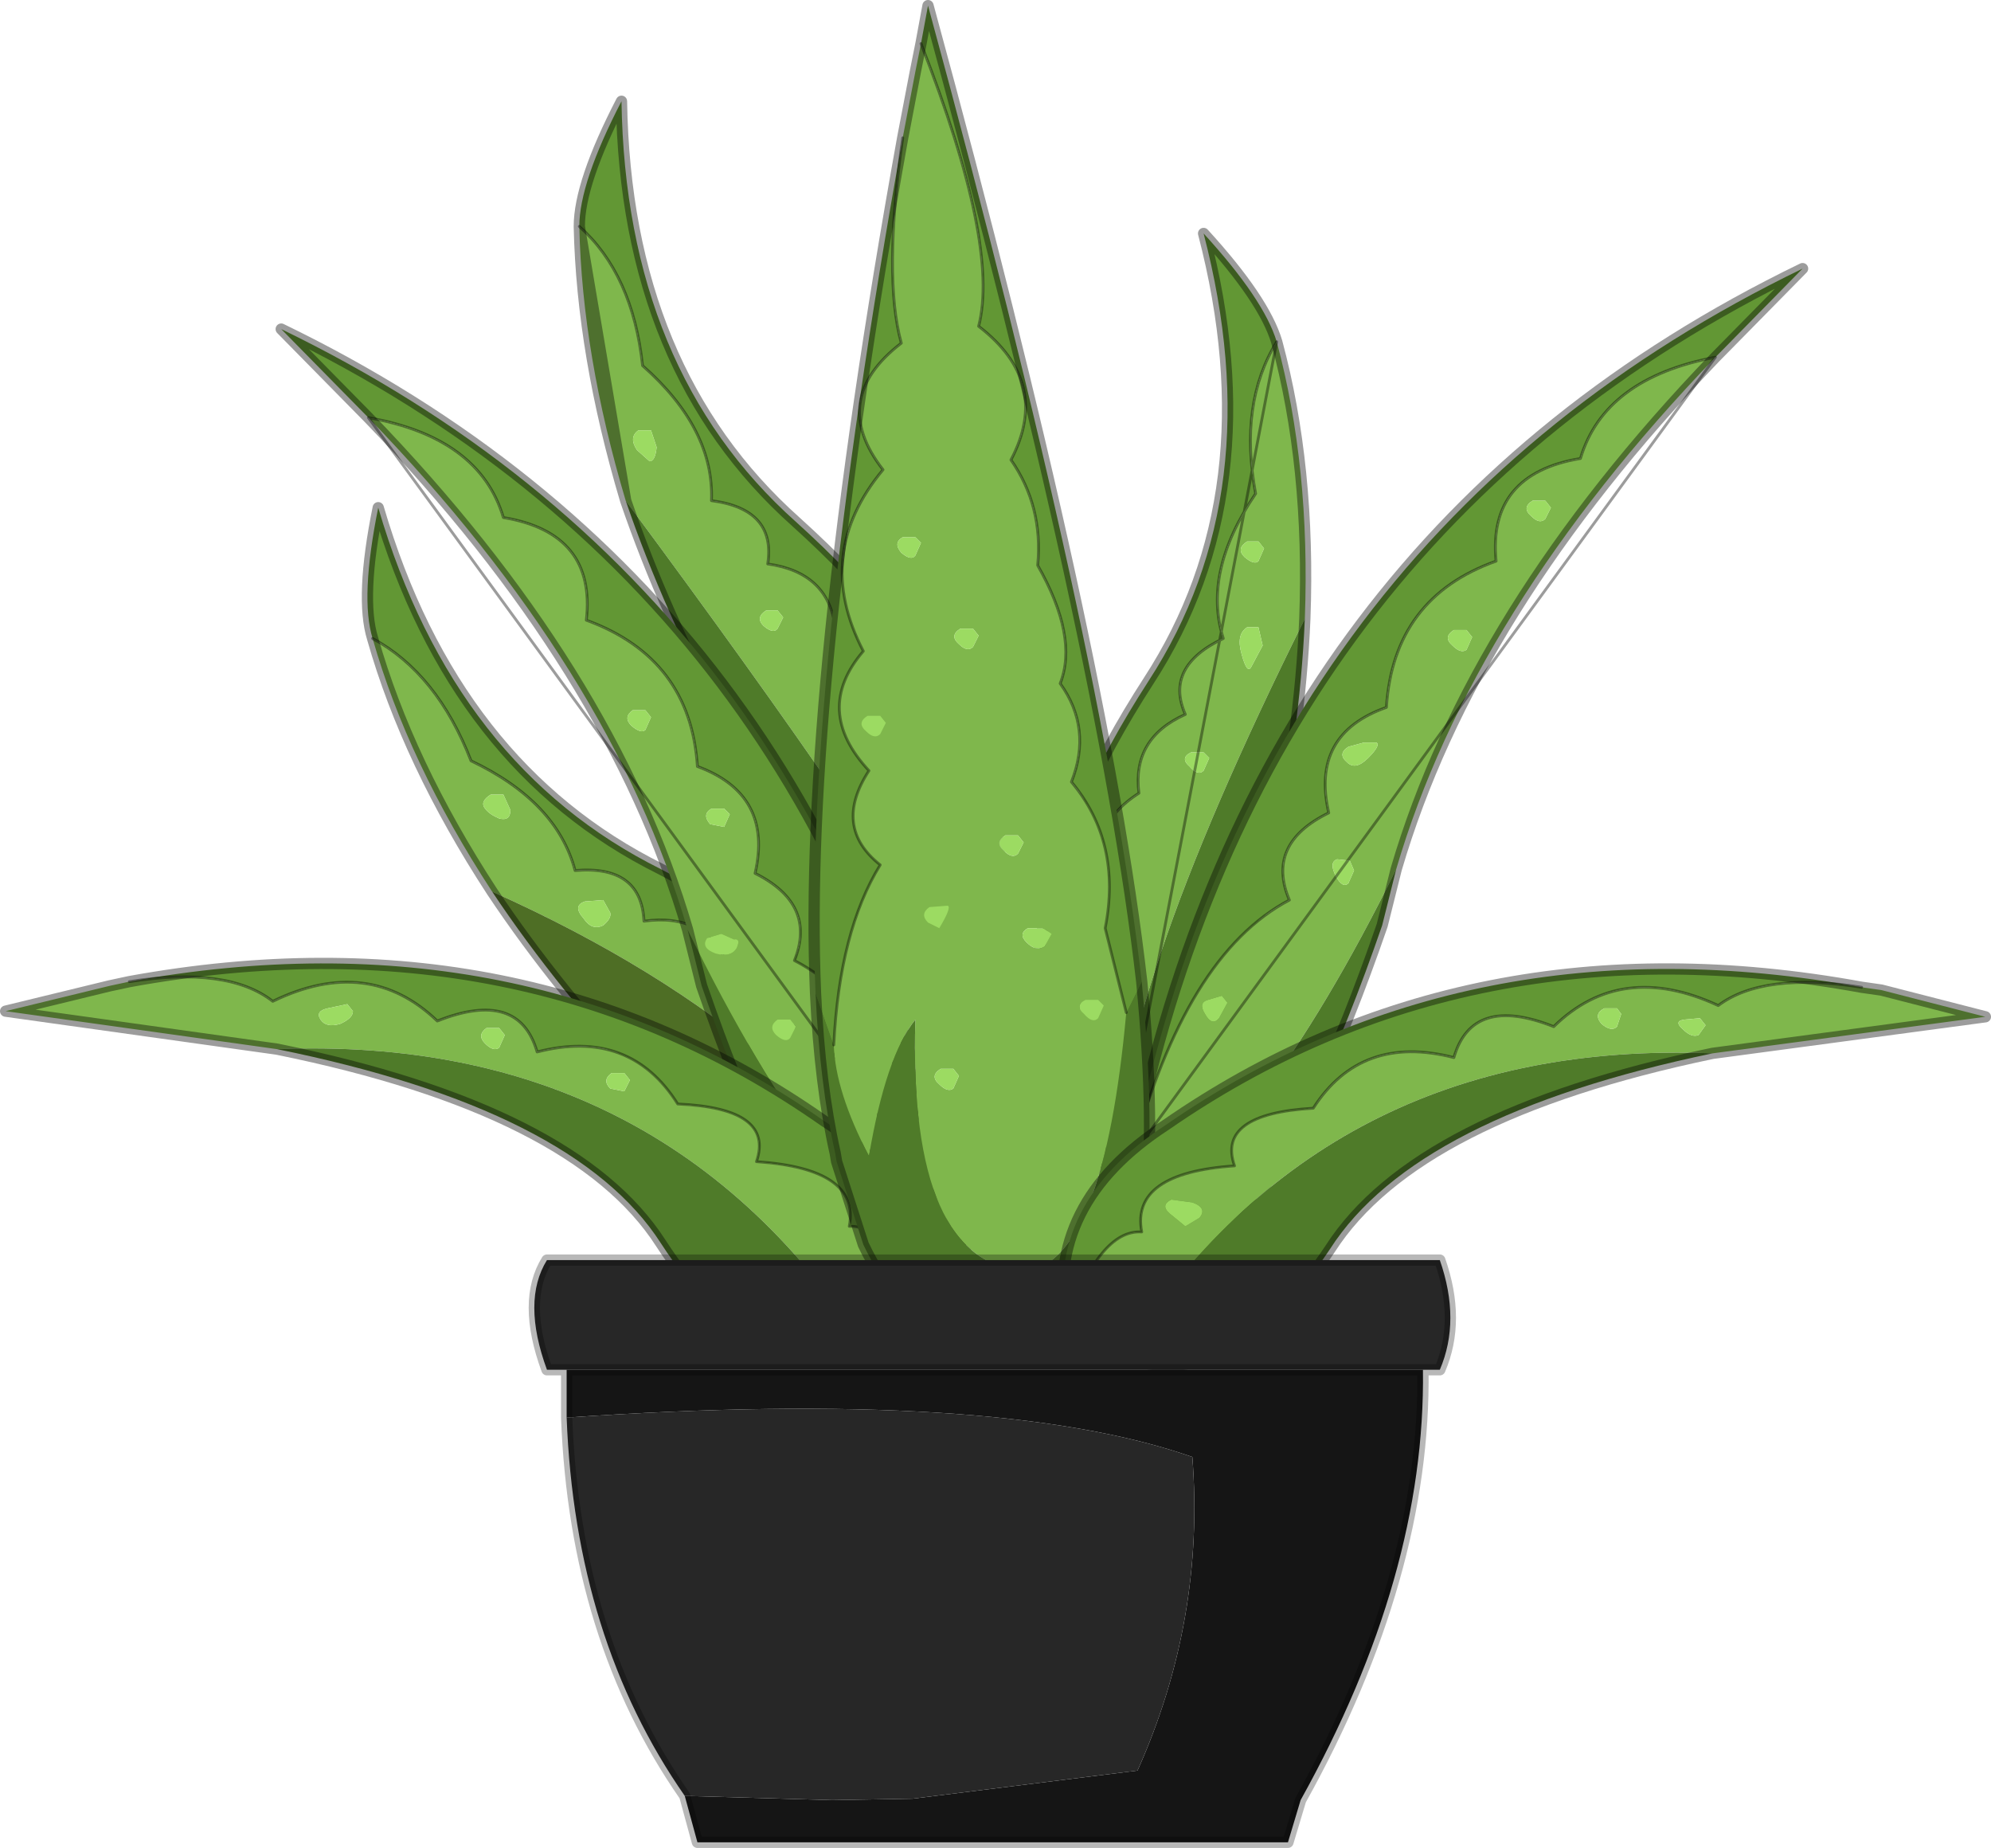 <?xml version="1.0" encoding="UTF-8" standalone="no"?>
<svg xmlns:xlink="http://www.w3.org/1999/xlink" height="65.7px" width="70.8px" xmlns="http://www.w3.org/2000/svg">
  <g transform="matrix(1.0, 0.0, 0.0, 1.0, 35.4, 65.15)">
    <use height="65.7" transform="matrix(1.0, 0.0, 0.0, 1.0, -35.4, -65.15)" width="70.8" xlink:href="#decoration240-shape0"/>
  </g>
  <defs>
    <g id="decoration240-shape0" transform="matrix(1.0, 0.0, 0.0, 1.0, 35.4, 65.15)">
      <path d="M-1.5 -31.35 L-1.3 -31.1 -1.5 -30.65 Q-1.7 -30.5 -2.0 -30.8 -2.35 -31.1 -1.95 -31.35 L-1.5 -31.35" fill="#9cdb62" fill-rule="evenodd" stroke="none"/>
      <path d="M-14.8 -57.1 Q-12.9 -55.4 -12.55 -52.15 -10.0 -49.9 -10.1 -47.35 -7.8 -47.05 -8.1 -45.1 -5.95 -44.8 -5.7 -42.85 -3.45 -42.2 -3.9 -40.1 -2.4 -39.1 -2.95 -37.55 -0.6 -35.85 -1.55 -33.5 -0.5 -33.7 -1.25 -29.95 -3.85 -34.8 -13.15 -47.35 -14.7 -52.55 -14.8 -57.1 M-7.75 -43.45 L-8.15 -43.45 Q-8.55 -43.2 -8.25 -42.9 -7.9 -42.6 -7.75 -42.8 L-7.55 -43.2 -7.75 -43.45 M-12.25 -49.85 L-12.7 -49.85 Q-13.05 -49.6 -12.75 -49.15 L-12.3 -48.75 Q-12.1 -48.75 -12.05 -49.25 L-12.25 -49.85" fill="#7fb74c" fill-rule="evenodd" stroke="none"/>
      <path d="M-12.25 -49.85 L-12.05 -49.25 Q-12.1 -48.75 -12.3 -48.75 L-12.75 -49.15 Q-13.05 -49.6 -12.7 -49.85 L-12.25 -49.85 M-7.75 -43.45 L-7.55 -43.2 -7.75 -42.8 Q-7.9 -42.6 -8.25 -42.9 -8.55 -43.2 -8.15 -43.45 L-7.75 -43.45" fill="#9cdb62" fill-rule="evenodd" stroke="none"/>
      <path d="M-14.8 -57.1 Q-14.8 -58.65 -13.3 -61.55 -13.15 -52.0 -7.1 -46.6 1.05 -39.25 0.1 -32.15 -0.15 -30.4 -1.25 -29.95 -0.5 -33.7 -1.55 -33.5 -0.6 -35.85 -2.95 -37.55 -2.4 -39.1 -3.9 -40.1 -3.45 -42.2 -5.7 -42.85 -5.95 -44.8 -8.1 -45.1 -7.8 -47.05 -10.1 -47.35 -10.0 -49.9 -12.55 -52.15 -12.9 -55.4 -14.8 -57.1" fill="#629734" fill-rule="evenodd" stroke="none"/>
      <path d="M-13.15 -47.35 Q-3.85 -34.8 -1.25 -29.95 L-3.9 -30.15 Q-10.45 -39.45 -13.15 -47.35" fill="#4f7b29" fill-rule="evenodd" stroke="none"/>
      <path d="M-14.8 -57.1 Q-12.9 -55.4 -12.55 -52.15 -10.0 -49.9 -10.1 -47.35 -7.8 -47.05 -8.1 -45.1 -5.95 -44.8 -5.7 -42.85 -3.45 -42.2 -3.9 -40.1 -2.4 -39.1 -2.95 -37.55 -0.6 -35.85 -1.55 -33.5 -0.5 -33.7 -1.25 -29.95" fill="none" stroke="#000000" stroke-linecap="round" stroke-linejoin="round" stroke-opacity="0.388" stroke-width="0.1"/>
      <path d="M-1.25 -29.95 Q-0.15 -30.4 0.1 -32.15 1.05 -39.25 -7.1 -46.6 -13.15 -52.0 -13.3 -61.55 -14.8 -58.65 -14.8 -57.1 M-13.15 -47.35 Q-10.45 -39.45 -3.9 -30.15 L-1.25 -29.95 M-13.15 -47.35 Q-14.7 -52.55 -14.8 -57.1 Z" fill="none" stroke="#000000" stroke-linecap="round" stroke-linejoin="round" stroke-opacity="0.388" stroke-width="0.4"/>
      <path d="M4.35 -23.45 Q3.15 -23.55 2.45 -25.25 -0.5 -31.75 5.45 -40.95 9.8 -47.65 7.4 -56.85 9.55 -54.5 10.0 -53.0 8.65 -50.8 9.25 -47.6 7.35 -44.8 8.1 -42.45 6.0 -41.45 6.75 -39.75 4.85 -38.9 5.1 -36.95 3.15 -35.7 4.15 -33.85 3.0 -32.5 3.9 -31.2 2.05 -28.95 3.7 -26.95 2.55 -26.85 4.35 -23.45" fill="#629734" fill-rule="evenodd" stroke="none"/>
      <path d="M4.35 -23.45 Q2.55 -26.85 3.7 -26.95 2.05 -28.95 3.9 -31.2 3.0 -32.5 4.15 -33.85 3.15 -35.7 5.1 -36.95 4.85 -38.9 6.75 -39.75 6.0 -41.45 8.1 -42.45 7.35 -44.8 9.25 -47.6 8.65 -50.8 10.0 -53.0 11.2 -48.55 11.0 -43.15 4.1 -29.3 4.35 -23.45 M6.95 -38.4 Q6.55 -38.2 6.9 -37.9 7.2 -37.55 7.4 -37.75 L7.6 -38.2 7.4 -38.4 6.95 -38.4 M9.1 -41.45 L9.5 -42.2 9.35 -42.85 8.95 -42.85 Q8.55 -42.6 8.75 -41.9 8.95 -41.15 9.1 -41.45 M9.35 -45.9 L8.95 -45.9 Q8.55 -45.65 8.85 -45.35 9.2 -45.05 9.35 -45.2 L9.55 -45.65 9.35 -45.9" fill="#7fb74c" fill-rule="evenodd" stroke="none"/>
      <path d="M9.35 -45.9 L9.55 -45.65 9.35 -45.2 Q9.2 -45.05 8.85 -45.35 8.55 -45.65 8.95 -45.9 L9.35 -45.9 M9.1 -41.45 Q8.95 -41.15 8.75 -41.9 8.55 -42.6 8.95 -42.85 L9.35 -42.85 9.5 -42.2 9.1 -41.45 M6.95 -38.4 L7.4 -38.4 7.6 -38.2 7.4 -37.75 Q7.2 -37.55 6.9 -37.9 6.55 -38.2 6.95 -38.4" fill="#9cdb62" fill-rule="evenodd" stroke="none"/>
      <path d="M11.0 -43.15 Q10.65 -34.85 6.85 -24.2 5.35 -23.3 4.35 -23.45 4.1 -29.3 11.0 -43.15" fill="#4f7b29" fill-rule="evenodd" stroke="none"/>
      <path d="M10.0 -53.0 Q9.55 -54.5 7.4 -56.85 9.8 -47.65 5.45 -40.95 -0.5 -31.75 2.45 -25.25 3.15 -23.55 4.35 -23.45 M10.0 -53.0 Q11.2 -48.55 11.0 -43.15 10.65 -34.85 6.85 -24.2 5.35 -23.3 4.35 -23.45" fill="none" stroke="#000000" stroke-linecap="round" stroke-linejoin="round" stroke-opacity="0.388" stroke-width="0.4"/>
      <path d="M4.35 -23.45 Q2.55 -26.85 3.7 -26.95 2.05 -28.95 3.9 -31.2 3.0 -32.5 4.15 -33.85 3.15 -35.7 5.1 -36.95 4.85 -38.9 6.75 -39.75 6.0 -41.45 8.1 -42.45 7.35 -44.8 9.25 -47.6 8.65 -50.8 10.0 -53.0 Z" fill="none" stroke="#000000" stroke-linecap="round" stroke-linejoin="round" stroke-opacity="0.388" stroke-width="0.1"/>
      <path d="M-1.75 -19.55 Q-2.0 -23.3 -3.1 -22.95 -2.7 -25.4 -5.5 -26.4 -5.4 -28.05 -7.1 -28.65 -7.2 -30.8 -9.55 -30.9 -10.35 -32.7 -12.5 -32.4 -12.6 -34.4 -14.95 -34.2 -15.6 -36.65 -18.65 -38.1 -19.85 -41.2 -22.15 -42.45 -22.6 -43.9 -21.95 -47.1 -19.25 -37.9 -11.9 -34.25 -2.0 -29.1 -1.1 -22.05 -0.8 -20.3 -1.75 -19.55" fill="#629734" fill-rule="evenodd" stroke="none"/>
      <path d="M-22.15 -42.45 Q-19.85 -41.2 -18.65 -38.1 -15.6 -36.65 -14.95 -34.2 -12.6 -34.4 -12.5 -32.4 -10.35 -32.7 -9.55 -30.9 -7.2 -30.8 -7.1 -28.65 -5.4 -28.05 -5.5 -26.4 -2.7 -25.4 -3.1 -22.95 -2.0 -23.3 -1.75 -19.55 -5.95 -28.1 -17.9 -33.45 -20.9 -38.05 -22.15 -42.45 M-17.5 -36.9 L-17.95 -36.9 Q-18.35 -36.65 -18.15 -36.4 -18.0 -36.2 -17.65 -36.05 -17.25 -35.95 -17.25 -36.35 L-17.5 -36.9 M-13.95 -32.25 Q-13.65 -32.5 -13.7 -32.7 L-13.95 -33.15 -14.6 -33.1 Q-15.05 -32.95 -14.65 -32.5 -14.35 -32.05 -13.95 -32.25" fill="#7fb74c" fill-rule="evenodd" stroke="none"/>
      <path d="M-13.95 -32.25 Q-14.35 -32.05 -14.65 -32.5 -15.05 -32.95 -14.6 -33.1 L-13.95 -33.15 -13.7 -32.7 Q-13.65 -32.5 -13.95 -32.25 M-17.5 -36.9 L-17.25 -36.35 Q-17.25 -35.95 -17.65 -36.05 -18.0 -36.2 -18.15 -36.4 -18.35 -36.65 -17.95 -36.9 L-17.5 -36.9" fill="#9cdb62" fill-rule="evenodd" stroke="none"/>
      <path d="M-17.9 -33.45 Q-5.95 -28.1 -1.75 -19.55 -2.65 -18.9 -4.4 -19.15 -13.2 -26.4 -17.9 -33.45" fill="#4e6e25" fill-rule="evenodd" stroke="none"/>
      <path d="M-22.15 -42.45 Q-19.85 -41.2 -18.65 -38.1 -15.6 -36.65 -14.95 -34.2 -12.6 -34.4 -12.5 -32.4 -10.35 -32.7 -9.55 -30.9 -7.2 -30.8 -7.1 -28.65 -5.4 -28.05 -5.5 -26.4 -2.7 -25.4 -3.1 -22.95 -2.0 -23.3 -1.75 -19.55" fill="none" stroke="#000000" stroke-linecap="round" stroke-linejoin="round" stroke-opacity="0.388" stroke-width="0.1"/>
      <path d="M-1.75 -19.55 Q-0.8 -20.3 -1.1 -22.05 -2.0 -29.1 -11.9 -34.25 -19.25 -37.9 -21.95 -47.1 -22.6 -43.9 -22.15 -42.45 -20.9 -38.05 -17.9 -33.45 M-1.75 -19.55 Q-2.65 -18.9 -4.4 -19.15 -13.2 -26.4 -17.9 -33.45" fill="none" stroke="#000000" stroke-linecap="round" stroke-linejoin="round" stroke-opacity="0.388" stroke-width="0.4"/>
      <path d="M-22.3 -50.3 L-25.4 -53.45 Q-6.0 -44.05 -1.55 -21.9 -3.45 -29.1 -7.15 -31.0 -6.35 -33.0 -8.55 -34.1 -7.9 -36.9 -10.6 -37.9 -10.85 -41.75 -14.55 -43.1 -14.2 -46.2 -17.5 -46.75 -18.35 -49.6 -22.3 -50.3" fill="#629734" fill-rule="evenodd" stroke="none"/>
      <path d="M-22.3 -50.3 Q-18.35 -49.6 -17.5 -46.75 -14.2 -46.2 -14.55 -43.1 -10.85 -41.75 -10.6 -37.9 -7.9 -36.9 -8.55 -34.1 -6.35 -33.0 -7.15 -31.0 -3.45 -29.1 -1.55 -21.9 L-1.0 -18.95 Q-6.1 -22.15 -10.95 -32.1 -13.65 -41.35 -22.3 -50.3 M-7.3 -28.25 L-7.1 -28.65 -7.3 -28.9 -7.75 -28.9 Q-8.1 -28.65 -7.8 -28.35 -7.45 -28.05 -7.3 -28.25 M-9.2 -31.45 Q-9.05 -31.8 -9.3 -31.75 L-9.75 -31.95 -10.25 -31.8 Q-10.5 -31.45 -9.95 -31.25 -9.4 -31.1 -9.2 -31.45 M-9.65 -35.75 L-9.45 -36.2 -9.65 -36.4 -10.1 -36.4 Q-10.45 -36.2 -10.15 -35.85 L-9.65 -35.75 M-12.9 -39.9 Q-13.25 -39.65 -12.95 -39.35 -12.6 -39.05 -12.45 -39.2 L-12.25 -39.65 -12.45 -39.9 -12.9 -39.9" fill="#7fb74c" fill-rule="evenodd" stroke="none"/>
      <path d="M-12.9 -39.9 L-12.45 -39.9 -12.25 -39.65 -12.45 -39.2 Q-12.6 -39.05 -12.95 -39.35 -13.25 -39.65 -12.9 -39.9 M-9.65 -35.75 L-10.15 -35.85 Q-10.45 -36.2 -10.1 -36.4 L-9.65 -36.4 -9.45 -36.2 -9.65 -35.75 M-9.2 -31.45 Q-9.4 -31.1 -9.95 -31.25 -10.5 -31.45 -10.25 -31.8 L-9.75 -31.95 -9.3 -31.75 Q-9.05 -31.8 -9.2 -31.45 M-7.3 -28.25 Q-7.45 -28.05 -7.8 -28.35 -8.1 -28.65 -7.75 -28.9 L-7.3 -28.9 -7.1 -28.65 -7.3 -28.25" fill="#9cdb62" fill-rule="evenodd" stroke="none"/>
      <path d="M-1.0 -18.95 L-0.75 -17.0 Q-5.65 -16.2 -10.45 -30.1 L-10.95 -32.1 Q-6.1 -22.15 -1.0 -18.95" fill="#4f7b29" fill-rule="evenodd" stroke="none"/>
      <path d="M-1.55 -21.9 Q-6.0 -44.05 -25.4 -53.45 L-22.3 -50.3 M-1.55 -21.9 L-1.0 -18.95 -0.75 -17.0 Q-5.65 -16.2 -10.45 -30.1 L-10.95 -32.1 Q-13.65 -41.35 -22.3 -50.3" fill="none" stroke="#000000" stroke-linecap="round" stroke-linejoin="round" stroke-opacity="0.388" stroke-width="0.4"/>
      <path d="M-22.3 -50.3 Q-18.35 -49.6 -17.5 -46.75 -14.2 -46.2 -14.55 -43.1 -10.85 -41.75 -10.6 -37.9 -7.9 -36.9 -8.55 -34.1 -6.35 -33.0 -7.15 -31.0 -3.45 -29.1 -1.55 -21.9 Z" fill="none" stroke="#000000" stroke-linecap="round" stroke-linejoin="round" stroke-opacity="0.388" stroke-width="0.1"/>
      <path d="M4.85 -24.05 Q9.3 -46.2 28.7 -55.6 L25.6 -52.45 Q21.65 -51.7 20.8 -48.85 17.5 -48.3 17.8 -45.2 14.15 -43.9 13.9 -40.0 11.2 -39.05 11.85 -36.25 9.6 -35.15 10.45 -33.15 6.75 -31.2 4.85 -24.05" fill="#629734" fill-rule="evenodd" stroke="none"/>
      <path d="M4.85 -24.05 Q6.75 -31.2 10.45 -33.15 9.6 -35.15 11.85 -36.25 11.2 -39.05 13.9 -40.0 14.15 -43.9 17.8 -45.2 17.5 -48.3 20.8 -48.85 21.65 -51.7 25.6 -52.45 16.95 -43.45 14.25 -34.25 9.35 -24.3 4.3 -21.05 L4.85 -24.05 M12.55 -33.75 L12.75 -34.2 12.6 -34.55 12.15 -34.6 Q11.85 -34.5 12.1 -34.0 12.35 -33.55 12.55 -33.75 M7.95 -28.95 L8.25 -29.5 8.05 -29.75 7.55 -29.6 Q7.2 -29.5 7.45 -29.1 7.7 -28.65 7.95 -28.95 M16.75 -42.05 L16.95 -42.5 16.75 -42.75 16.3 -42.75 Q15.9 -42.5 16.25 -42.2 16.55 -41.9 16.75 -42.05 M12.5 -38.05 Q12.8 -37.75 13.25 -38.2 13.7 -38.65 13.55 -38.75 L13.1 -38.75 12.55 -38.6 Q12.15 -38.35 12.5 -38.05 M19.1 -47.35 Q18.7 -47.1 19.05 -46.8 19.35 -46.5 19.55 -46.7 L19.75 -47.1 19.55 -47.35 19.1 -47.35" fill="#7fb74c" fill-rule="evenodd" stroke="none"/>
      <path d="M19.1 -47.35 L19.55 -47.35 19.75 -47.1 19.55 -46.7 Q19.35 -46.5 19.05 -46.8 18.7 -47.1 19.1 -47.35 M12.5 -38.05 Q12.15 -38.35 12.55 -38.6 L13.1 -38.75 13.55 -38.75 Q13.7 -38.65 13.25 -38.2 12.8 -37.75 12.5 -38.05 M16.75 -42.05 Q16.55 -41.9 16.25 -42.2 15.9 -42.5 16.3 -42.75 L16.75 -42.75 16.95 -42.5 16.75 -42.05 M7.95 -28.95 Q7.7 -28.65 7.45 -29.1 7.2 -29.5 7.55 -29.6 L8.05 -29.75 8.25 -29.5 7.95 -28.95 M12.55 -33.75 Q12.35 -33.55 12.1 -34.0 11.85 -34.5 12.15 -34.6 L12.6 -34.55 12.75 -34.2 12.55 -33.75" fill="#9cdb62" fill-rule="evenodd" stroke="none"/>
      <path d="M14.25 -34.25 L13.75 -32.25 Q8.95 -18.35 4.05 -19.15 L4.3 -21.05 Q9.35 -24.3 14.25 -34.25" fill="#4f7b29" fill-rule="evenodd" stroke="none"/>
      <path d="M25.6 -52.45 L28.7 -55.6 Q9.3 -46.2 4.85 -24.05 M25.6 -52.45 Q16.95 -43.45 14.25 -34.25 L13.75 -32.25 Q8.95 -18.35 4.05 -19.15 L4.3 -21.05 4.85 -24.05" fill="none" stroke="#000000" stroke-linecap="round" stroke-linejoin="round" stroke-opacity="0.388" stroke-width="0.4"/>
      <path d="M4.85 -24.05 Q6.75 -31.2 10.45 -33.15 9.6 -35.15 11.85 -36.25 11.2 -39.05 13.9 -40.0 14.15 -43.9 17.8 -45.2 17.5 -48.3 20.8 -48.85 21.65 -51.7 25.6 -52.45 Z" fill="none" stroke="#000000" stroke-linecap="round" stroke-linejoin="round" stroke-opacity="0.388" stroke-width="0.1"/>
      <path d="M-17.65 -27.9 L-17.45 -28.35 -17.65 -28.6 -18.1 -28.6 Q-18.45 -28.35 -18.15 -28.05 -17.85 -27.75 -17.65 -27.9 M-30.8 -30.25 Q-27.3 -30.8 -25.7 -29.55 -22.3 -31.2 -19.85 -28.85 -16.95 -30.0 -16.3 -27.75 -13.0 -28.6 -11.3 -25.9 -7.85 -25.75 -8.5 -23.85 -4.8 -23.6 -5.2 -21.55 -3.7 -21.6 -2.5 -18.2 L-4.5 -17.05 Q-11.75 -28.4 -25.55 -27.85 L-35.2 -29.2 -31.5 -30.1 -30.8 -30.25 M-24.0 -28.9 Q-23.8 -28.6 -23.3 -28.75 -22.85 -28.95 -22.85 -29.2 L-23.05 -29.45 -23.75 -29.3 Q-24.2 -29.2 -24.0 -28.9 M-13.65 -27.0 Q-14.0 -26.75 -13.7 -26.45 L-13.2 -26.35 -13.0 -26.75 -13.2 -27.0 -13.65 -27.0" fill="#7fb74c" fill-rule="evenodd" stroke="none"/>
      <path d="M-17.65 -27.9 Q-17.85 -27.75 -18.15 -28.05 -18.45 -28.35 -18.1 -28.6 L-17.65 -28.6 -17.45 -28.35 -17.65 -27.9 M-13.65 -27.0 L-13.2 -27.0 -13.0 -26.75 -13.2 -26.35 -13.7 -26.45 Q-14.0 -26.75 -13.65 -27.0 M-24.0 -28.9 Q-24.2 -29.2 -23.75 -29.3 L-23.05 -29.45 -22.85 -29.2 Q-22.85 -28.95 -23.3 -28.75 -23.8 -28.6 -24.0 -28.9" fill="#9cdb62" fill-rule="evenodd" stroke="none"/>
      <path d="M-2.5 -18.2 Q-3.7 -21.6 -5.2 -21.55 -4.8 -23.6 -8.5 -23.85 -7.85 -25.75 -11.3 -25.9 -13.0 -28.6 -16.3 -27.75 -16.95 -30.0 -19.85 -28.85 -22.3 -31.2 -25.7 -29.55 -27.3 -30.8 -30.8 -30.25 -16.8 -32.8 -6.1 -25.3 -1.75 -22.5 -2.5 -18.2" fill="#629734" fill-rule="evenodd" stroke="none"/>
      <path d="M-25.55 -27.85 Q-11.75 -28.4 -4.5 -17.05 -8.45 -15.65 -11.9 -20.95 -14.95 -25.7 -25.55 -27.85" fill="#4f7b29" fill-rule="evenodd" stroke="none"/>
      <path d="M-2.5 -18.2 Q-3.7 -21.6 -5.2 -21.55 -4.8 -23.6 -8.5 -23.85 -7.85 -25.75 -11.3 -25.9 -13.0 -28.6 -16.3 -27.75 -16.95 -30.0 -19.85 -28.85 -22.3 -31.2 -25.7 -29.55 -27.3 -30.8 -30.8 -30.25" fill="none" stroke="#000000" stroke-linecap="round" stroke-linejoin="round" stroke-opacity="0.388" stroke-width="0.1"/>
      <path d="M-30.8 -30.25 L-31.5 -30.1 -35.2 -29.2 -25.55 -27.85 M-4.5 -17.05 L-2.5 -18.2 Q-1.75 -22.5 -6.1 -25.3 -16.8 -32.8 -30.8 -30.25 M-4.5 -17.05 Q-8.45 -15.65 -11.9 -20.95 -14.95 -25.7 -25.55 -27.85" fill="none" stroke="#000000" stroke-linecap="round" stroke-linejoin="round" stroke-opacity="0.388" stroke-width="0.4"/>
      <path d="M-2.65 -63.6 Q0.15 -56.45 -0.6 -53.55 2.0 -51.55 0.55 -48.8 1.7 -47.15 1.5 -45.05 2.95 -42.5 2.3 -40.85 3.45 -39.25 2.7 -37.35 4.5 -35.2 3.9 -32.15 L4.65 -29.15 Q3.85 -20.35 1.1 -19.95 -3.1 -20.2 -2.85 -28.9 -3.9 -27.6 -4.5 -24.05 -5.7 -26.35 -5.75 -28.0 -5.55 -32.05 -4.1 -34.4 -5.8 -35.75 -4.5 -37.75 -6.5 -39.9 -4.7 -42.0 -6.5 -45.45 -4.0 -48.45 -5.95 -50.95 -3.35 -52.95 -4.0 -55.3 -3.3 -60.25 L-2.85 -62.6 -2.65 -63.6 M3.65 -28.95 L3.85 -29.4 3.65 -29.6 3.2 -29.6 Q2.8 -29.4 3.15 -29.1 3.45 -28.75 3.65 -28.95 M1.75 -31.5 L2.0 -31.95 1.7 -32.15 1.15 -32.15 Q0.8 -31.95 1.1 -31.65 1.45 -31.3 1.75 -31.5 M0.8 -34.8 L1.0 -35.2 0.8 -35.45 0.35 -35.45 Q-0.05 -35.2 0.3 -34.9 0.6 -34.6 0.8 -34.8 M-1.7 -32.95 L-2.35 -32.9 Q-2.7 -32.65 -2.4 -32.35 L-2.0 -32.15 Q-1.55 -32.9 -1.7 -32.95 M-4.55 -39.7 Q-4.95 -39.45 -4.6 -39.15 -4.3 -38.85 -4.1 -39.05 L-3.9 -39.45 -4.1 -39.7 -4.55 -39.7 M-0.8 -42.8 L-1.25 -42.8 Q-1.65 -42.55 -1.3 -42.25 -1.0 -41.95 -0.8 -42.15 L-0.6 -42.55 -0.8 -42.8 M-2.85 -46.05 L-3.3 -46.05 Q-3.65 -45.85 -3.35 -45.5 -3.0 -45.2 -2.85 -45.4 L-2.65 -45.85 -2.85 -46.05 M-1.95 -27.15 Q-2.35 -26.9 -2.0 -26.6 -1.7 -26.3 -1.5 -26.45 L-1.3 -26.9 -1.5 -27.15 -1.95 -27.15" fill="#7fb74c" fill-rule="evenodd" stroke="none"/>
      <path d="M4.65 -29.15 L3.9 -32.15 Q4.5 -35.2 2.7 -37.35 3.45 -39.25 2.3 -40.85 2.95 -42.5 1.5 -45.05 1.7 -47.15 0.55 -48.8 2.0 -51.55 -0.6 -53.55 0.15 -56.45 -2.65 -63.6 L-2.4 -64.95 Q3.85 -42.05 5.2 -30.25 L4.65 -29.15 M-3.3 -60.25 Q-4.0 -55.3 -3.35 -52.95 -5.95 -50.95 -4.0 -48.45 -6.5 -45.45 -4.7 -42.0 -6.5 -39.9 -4.5 -37.75 -5.8 -35.75 -4.1 -34.4 -5.55 -32.05 -5.75 -28.0 L-6.4 -29.85 Q-6.85 -40.55 -3.3 -60.25" fill="#629734" fill-rule="evenodd" stroke="none"/>
      <path d="M0.8 -34.8 Q0.6 -34.6 0.3 -34.9 -0.05 -35.2 0.35 -35.45 L0.8 -35.45 1.0 -35.2 0.8 -34.8 M1.75 -31.5 Q1.45 -31.3 1.1 -31.65 0.8 -31.95 1.15 -32.15 L1.7 -32.15 2.0 -31.95 1.75 -31.5 M3.65 -28.95 Q3.45 -28.75 3.15 -29.1 2.8 -29.4 3.2 -29.6 L3.65 -29.6 3.85 -29.4 3.65 -28.95 M-2.85 -46.05 L-2.65 -45.85 -2.85 -45.4 Q-3.0 -45.2 -3.35 -45.5 -3.65 -45.85 -3.3 -46.05 L-2.85 -46.05 M-0.8 -42.8 L-0.6 -42.55 -0.8 -42.15 Q-1.0 -41.95 -1.3 -42.25 -1.65 -42.55 -1.25 -42.8 L-0.8 -42.8 M-4.55 -39.7 L-4.1 -39.7 -3.9 -39.45 -4.1 -39.05 Q-4.3 -38.85 -4.6 -39.15 -4.95 -39.45 -4.55 -39.7 M-1.7 -32.95 Q-1.55 -32.9 -2.0 -32.15 L-2.4 -32.35 Q-2.7 -32.65 -2.35 -32.9 L-1.7 -32.95 M-1.95 -27.15 L-1.5 -27.15 -1.3 -26.9 -1.5 -26.45 Q-1.7 -26.3 -2.0 -26.6 -2.35 -26.9 -1.95 -27.15" fill="#9cdb62" fill-rule="evenodd" stroke="none"/>
      <path d="M-5.75 -28.0 Q-5.7 -26.35 -4.5 -24.05 -3.9 -27.6 -2.85 -28.9 -3.1 -20.2 1.1 -19.95 3.85 -20.35 4.65 -29.15 L5.2 -30.25 Q5.7 -25.05 5.3 -22.05 L5.1 -21.15 Q4.55 -18.4 3.0 -17.85 -2.35 -15.95 -4.7 -20.9 L-5.65 -23.85 -5.7 -24.15 Q-6.25 -26.6 -6.4 -29.85 L-5.75 -28.0" fill="#4f7b29" fill-rule="evenodd" stroke="none"/>
      <path d="M4.65 -29.15 L3.9 -32.15 Q4.5 -35.2 2.7 -37.35 3.45 -39.25 2.3 -40.85 2.95 -42.5 1.5 -45.05 1.7 -47.15 0.55 -48.8 2.0 -51.55 -0.6 -53.55 0.15 -56.45 -2.65 -63.6 M-3.3 -60.25 Q-4.0 -55.3 -3.35 -52.95 -5.95 -50.95 -4.0 -48.45 -6.5 -45.45 -4.7 -42.0 -6.5 -39.9 -4.5 -37.75 -5.8 -35.75 -4.1 -34.4 -5.55 -32.05 -5.75 -28.0" fill="none" stroke="#000000" stroke-linecap="round" stroke-linejoin="round" stroke-opacity="0.388" stroke-width="0.1"/>
      <path d="M-2.65 -63.6 L-2.85 -62.6 -3.3 -60.25 Q-6.85 -40.55 -6.4 -29.85 -6.25 -26.6 -5.7 -24.15 L-5.65 -23.85 -4.7 -20.9 Q-2.35 -15.95 3.0 -17.85 4.55 -18.4 5.1 -21.15 L5.3 -22.05 Q5.7 -25.05 5.2 -30.25 3.85 -42.05 -2.4 -64.95 L-2.65 -63.6" fill="none" stroke="#000000" stroke-linecap="round" stroke-linejoin="round" stroke-opacity="0.388" stroke-width="0.4"/>
      <path d="M22.25 -29.1 L22.1 -29.3 21.65 -29.3 Q21.25 -29.1 21.55 -28.75 21.9 -28.45 22.1 -28.65 L22.25 -29.1 M24.5 -28.9 Q24.1 -28.85 24.45 -28.55 24.75 -28.25 25.0 -28.35 L25.25 -28.7 25.05 -28.95 24.5 -28.9 M30.8 -30.05 L31.5 -29.95 35.2 -29.0 25.5 -27.7 Q11.7 -28.25 4.5 -16.9 L2.5 -18.05 Q3.7 -21.45 5.2 -21.35 4.8 -23.45 8.5 -23.7 7.85 -25.55 11.3 -25.75 13.0 -28.4 16.3 -27.55 16.95 -29.8 19.85 -28.65 22.25 -31.0 25.7 -29.4 27.3 -30.6 30.8 -30.05 M6.2 -22.0 L6.75 -21.55 7.25 -21.85 Q7.55 -22.2 7.0 -22.4 L6.25 -22.5 Q5.85 -22.3 6.2 -22.0" fill="#7fb74c" fill-rule="evenodd" stroke="none"/>
      <path d="M24.5 -28.9 L25.05 -28.95 25.25 -28.7 25.0 -28.35 Q24.75 -28.25 24.45 -28.55 24.1 -28.85 24.5 -28.9 M22.25 -29.1 L22.1 -28.65 Q21.9 -28.45 21.55 -28.75 21.25 -29.1 21.65 -29.3 L22.1 -29.3 22.25 -29.1 M6.2 -22.0 Q5.85 -22.3 6.25 -22.5 L7.0 -22.4 Q7.55 -22.2 7.25 -21.85 L6.75 -21.55 6.2 -22.0" fill="#9cdb62" fill-rule="evenodd" stroke="none"/>
      <path d="M30.8 -30.05 Q27.3 -30.6 25.7 -29.4 22.25 -31.0 19.85 -28.65 16.95 -29.8 16.3 -27.55 13.0 -28.4 11.3 -25.75 7.85 -25.55 8.5 -23.7 4.8 -23.45 5.2 -21.35 3.7 -21.45 2.5 -18.05 1.75 -22.35 6.05 -25.15 16.8 -32.6 30.8 -30.05" fill="#629734" fill-rule="evenodd" stroke="none"/>
      <path d="M4.5 -16.9 Q11.7 -28.25 25.5 -27.7 14.95 -25.5 11.9 -20.75 8.4 -15.5 4.5 -16.9" fill="#4f7b29" fill-rule="evenodd" stroke="none"/>
      <path d="M25.5 -27.7 L35.2 -29.0 31.5 -29.95 30.8 -30.05 Q16.8 -32.6 6.05 -25.15 1.75 -22.35 2.5 -18.05 L4.5 -16.9 M25.5 -27.7 Q14.95 -25.5 11.9 -20.75 8.4 -15.5 4.5 -16.9" fill="none" stroke="#000000" stroke-linecap="round" stroke-linejoin="round" stroke-opacity="0.388" stroke-width="0.4"/>
      <path d="M30.8 -30.05 Q27.3 -30.6 25.7 -29.4 22.25 -31.0 19.85 -28.65 16.95 -29.8 16.3 -27.55 13.0 -28.4 11.3 -25.75 7.85 -25.55 8.5 -23.7 4.8 -23.45 5.2 -21.35 3.7 -21.45 2.5 -18.05" fill="none" stroke="#000000" stroke-linecap="round" stroke-linejoin="round" stroke-opacity="0.388" stroke-width="0.1"/>
      <path d="M-11.05 -1.3 L-5.8 -1.15 -2.95 -1.2 5.05 -2.2 Q7.45 -7.55 7.0 -13.35 0.0 -15.8 -15.25 -14.75 L-15.25 -16.45 15.2 -16.45 Q15.3 -9.15 10.85 -1.15 L10.4 0.35 -10.6 0.35 -11.05 -1.3" fill="#151515" fill-rule="evenodd" stroke="none"/>
      <path d="M-15.25 -14.75 Q0.0 -15.8 7.0 -13.35 7.45 -7.55 5.05 -2.2 L-2.95 -1.2 -5.8 -1.15 -11.05 -1.3 Q-14.95 -6.9 -15.25 -14.75 M15.2 -16.45 L-15.25 -16.45 -15.95 -16.45 Q-16.85 -18.9 -15.95 -20.35 L15.8 -20.35 Q16.55 -18.2 15.8 -16.45 L15.2 -16.45" fill="#272727" fill-rule="evenodd" stroke="none"/>
      <path d="M-11.05 -1.3 L-10.6 0.35 10.4 0.35 10.85 -1.15 Q15.3 -9.15 15.2 -16.45 L-15.25 -16.45 -15.25 -14.75 Q-14.95 -6.9 -11.05 -1.3 M-15.25 -16.45 L-15.95 -16.45 Q-16.85 -18.9 -15.95 -20.35 L15.8 -20.35 Q16.55 -18.2 15.8 -16.45 L15.2 -16.45" fill="none" stroke="#000000" stroke-linecap="round" stroke-linejoin="round" stroke-opacity="0.278" stroke-width="0.4"/>
    </g>
  </defs>
</svg>
